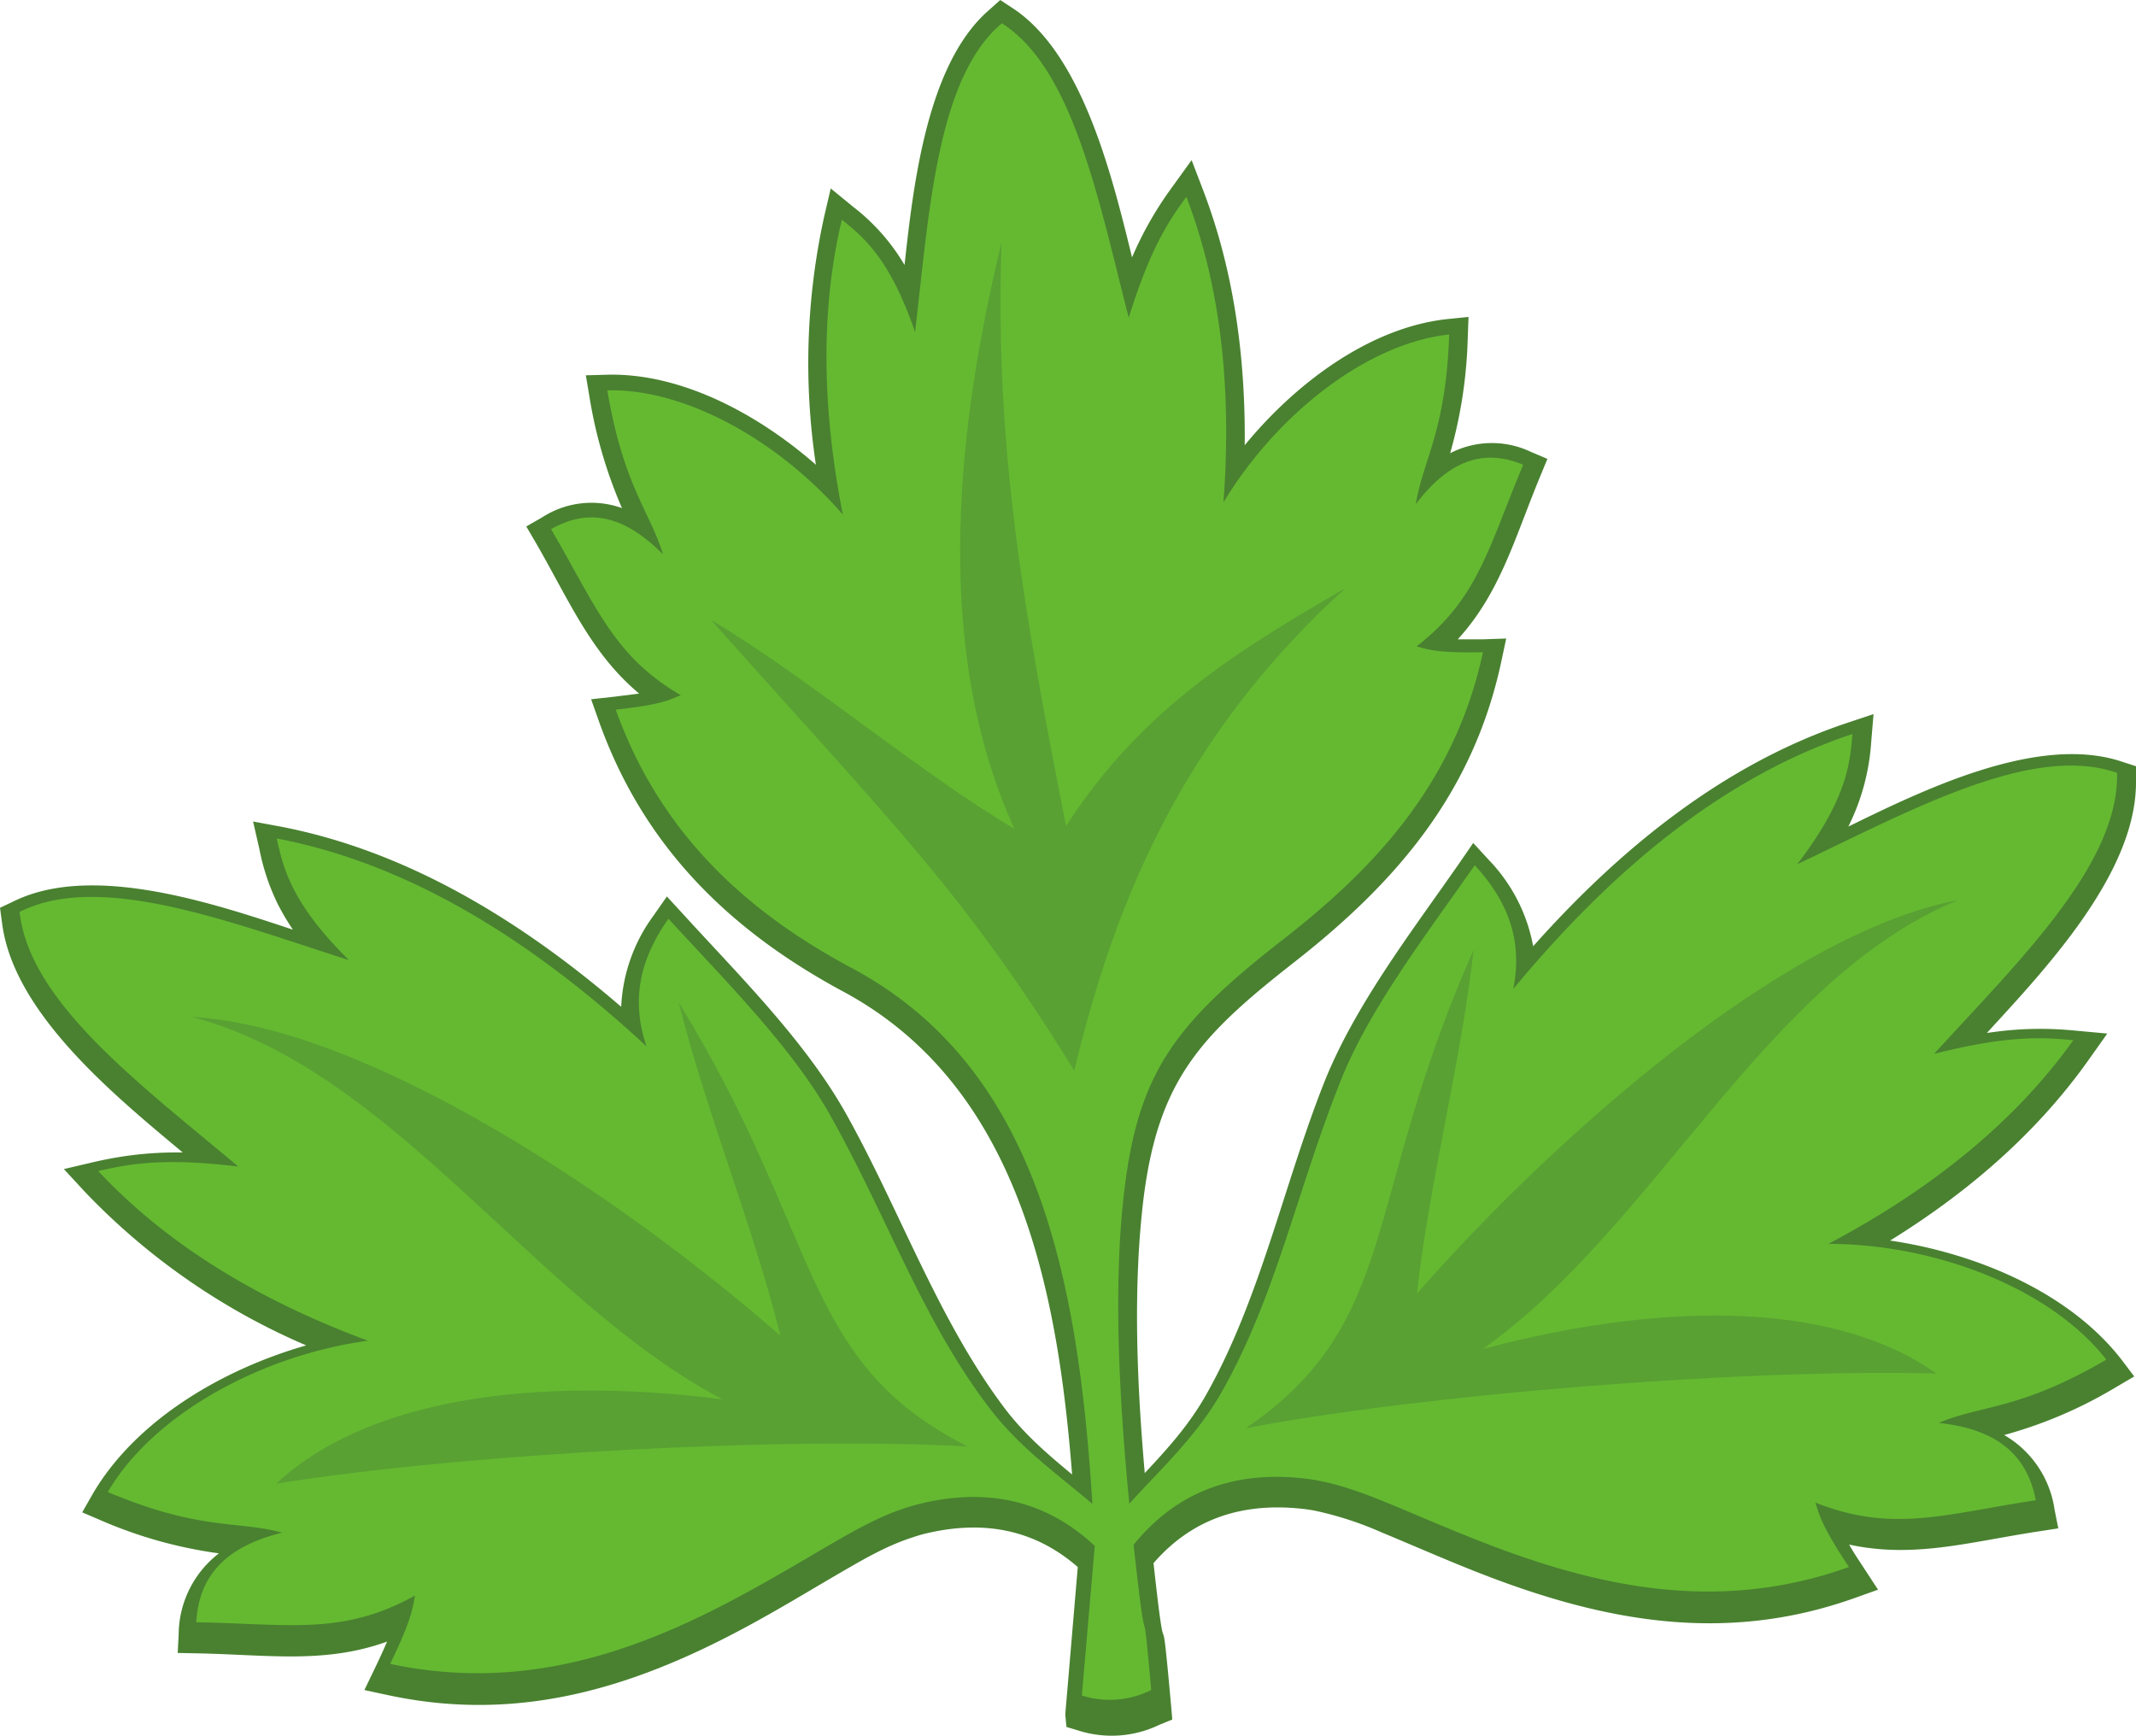 <svg xmlns="http://www.w3.org/2000/svg" width="41.34" height="33.6" viewBox="0 0 10.938 8.89"><g fill-rule="evenodd"><path d="M6.374 2.28c.265-.323.645-.604 1.038-.646l.108-.011-.004.108a2.39 2.39 0 0 1-.09.59.464.464 0 0 1 .411-.008l.087.037-.036.087c-.133.321-.205.598-.423.837h.129l.119-.004-.025.117c-.143.67-.533 1.127-1.056 1.537-.48.376-.701.602-.777 1.22-.054.452-.033.94.007 1.4.117-.125.23-.25.317-.406.275-.489.394-1.068.6-1.59.158-.4.454-.782.699-1.135l.066-.096.08.087a.86.86 0 0 1 .227.442c.442-.497.975-.933 1.608-1.144l.135-.045-.012.143a1.136 1.136 0 0 1-.117.433c.388-.19.965-.47 1.39-.336l.083.027v.089c-.004.464-.465.951-.76 1.273l-.003.004c.146-.022.289-.028.453-.012l.163.015-.095.134c-.269.38-.624.683-1.017.926.446.066.919.267 1.185.61l.065.086-.092.054a2.27 2.27 0 0 1-.574.246.528.528 0 0 1 .258.382l.019.096-.097.015c-.362.055-.642.14-.974.068.024.043.052.084.082.13l.066.101-.112.04c-.674.243-1.302.122-1.944-.131-.165-.065-.326-.136-.49-.204a1.73 1.73 0 0 0-.34-.11.863.863 0 0 0-.07-.01c-.303-.031-.557.052-.754.279.073.667.03.063.09.731l.006.07-.064.026a.562.562 0 0 1-.418.03l-.06-.018-.006-.064.064-.755c-.224-.195-.485-.241-.777-.172a.71.71 0 0 0-.068.02c-.114.036-.22.094-.324.154-.153.088-.303.18-.458.266-.603.336-1.21.539-1.91.387l-.116-.025.052-.108c.024-.05.045-.095.064-.14-.32.115-.608.067-.975.06L.91 8.465l.005-.098a.528.528 0 0 1 .206-.412 2.292 2.292 0 0 1-.602-.168l-.098-.042.053-.093c.219-.376.66-.638 1.094-.762a3.434 3.434 0 0 1-1.13-.783l-.111-.12.158-.037c.162-.037.304-.05.452-.048-.002 0-.003-.002-.005-.003-.334-.28-.856-.702-.92-1.162L0 4.649l.08-.038c.402-.189 1.01.014 1.42.15a1.215 1.215 0 0 1-.078-.132 1.13 1.13 0 0 1-.094-.282l-.032-.14.14.026c.656.126 1.241.489 1.745.923a.852.852 0 0 1 .167-.469l.067-.096.08.087c.288.316.632.656.841 1.032.273.49.468 1.048.805 1.497.101.135.223.24.349.344-.074-.944-.273-1.988-1.17-2.472-.586-.315-1.025-.745-1.253-1.385l-.04-.113.118-.013.128-.016c-.248-.208-.356-.473-.53-.774l-.048-.082.082-.047a.464.464 0 0 1 .408-.047 2.377 2.377 0 0 1-.167-.573L3 1.922l.108-.003c.378-.01.771.199 1.07.461a3.498 3.498 0 0 1 .042-1.269l.034-.146.116.095a1.045 1.045 0 0 1 .262.297c.045-.412.115-1.02.423-1.297L5.122 0l.076.05c.351.242.5.866.599 1.268A1.81 1.81 0 0 1 6.001.96l.101-.14.062.162c.157.414.214.856.21 1.297" fill="#498130"/><path d="M6.076 1.007c-.089.121-.184.26-.296.62C5.628 1.036 5.5.37 5.145.129l-.014-.01-.014.012c-.32.285-.36.963-.431 1.57-.13-.379-.264-.486-.375-.576-.115.483-.096.996.005 1.51-.328-.377-.805-.646-1.206-.636.083.492.219.62.285.84-.208-.21-.391-.233-.573-.129.232.397.32.65.664.85-.058.025-.105.05-.333.074.234.653.693 1.048 1.208 1.323.935.5 1.158 1.546 1.233 2.745-.18-.154-.374-.288-.531-.496-.34-.447-.518-.972-.812-1.495-.193-.344-.528-.679-.828-1.006-.134.19-.199.4-.112.654-.563-.522-1.197-.933-1.894-1.065.034.15.073.33.37.623-.604-.193-1.257-.448-1.67-.255L.1 4.67l.003.02c.064.457.63.874 1.117 1.284-.39-.047-.563-.012-.717.023.369.395.85.672 1.381.869-.545.074-1.099.376-1.332.775.475.2.664.145.893.208-.302.074-.427.232-.44.459.478.008.749.069 1.12-.137-.012.067-.018.125-.127.35.703.15 1.299-.075 1.845-.376.418-.23.617-.384.873-.445.365-.088.659 0 .89.217l-.066.766a.474.474 0 0 0 .355-.028c-.053-.6-.013-.038-.09-.744.202-.25.483-.38.86-.341.263.027.48.153.925.327.581.226 1.202.37 1.878.128-.138-.208-.151-.264-.172-.33.395.156.656.06 1.129-.012-.043-.223-.188-.363-.497-.396.218-.093.413-.064.858-.324-.285-.365-.873-.592-1.423-.593.5-.265.94-.603 1.254-1.043-.157-.015-.333-.026-.713.07.428-.469.934-.958.937-1.42v-.019l-.018-.006c-.435-.137-1.048.203-1.62.474.254-.331.27-.514.283-.667-.674.223-1.247.714-1.737 1.306.053-.263-.04-.463-.197-.634-.255.364-.543.74-.688 1.107-.222.557-.33 1.1-.607 1.589-.132.232-.311.393-.474.574-.056-.58-.082-1.144-.024-1.617.074-.598.263-.846.813-1.274.46-.359.876-.792 1.022-1.47-.229.005-.279-.013-.34-.03.315-.243.368-.506.546-.93-.193-.08-.372-.033-.55.202.036-.226.154-.37.171-.869-.421.045-.885.41-1.156.86.041-.547-.004-1.081-.19-1.565" fill="#65b931"/><path d="M5.128 1.244c-.214.888-.369 2.043.066 3-.479-.282-1.074-.787-1.553-1.069.938 1.051 1.3 1.401 1.86 2.308.213-.886.564-1.722 1.39-2.472-.524.305-1.041.609-1.432 1.22-.208-1.064-.367-1.919-.33-2.987m4.899 3.365c-.897.17-2.078 1.225-2.772 2.015.06-.552.23-1.208.29-1.76-.572 1.288-.37 1.905-1.166 2.45.895-.171 2.54-.306 3.536-.28-.494-.351-1.33-.388-2.322-.126.885-.628 1.445-1.893 2.434-2.299m-9.045.599c.911.051 2.222.94 3.013 1.632-.132-.54-.387-1.167-.52-1.706.737 1.2.618 1.839 1.48 2.274-.91-.052-2.558.033-3.542.19.443-.414 1.268-.56 2.285-.432C2.739 6.66 2.017 5.48.983 5.208" fill="#59a133"/></g></svg>